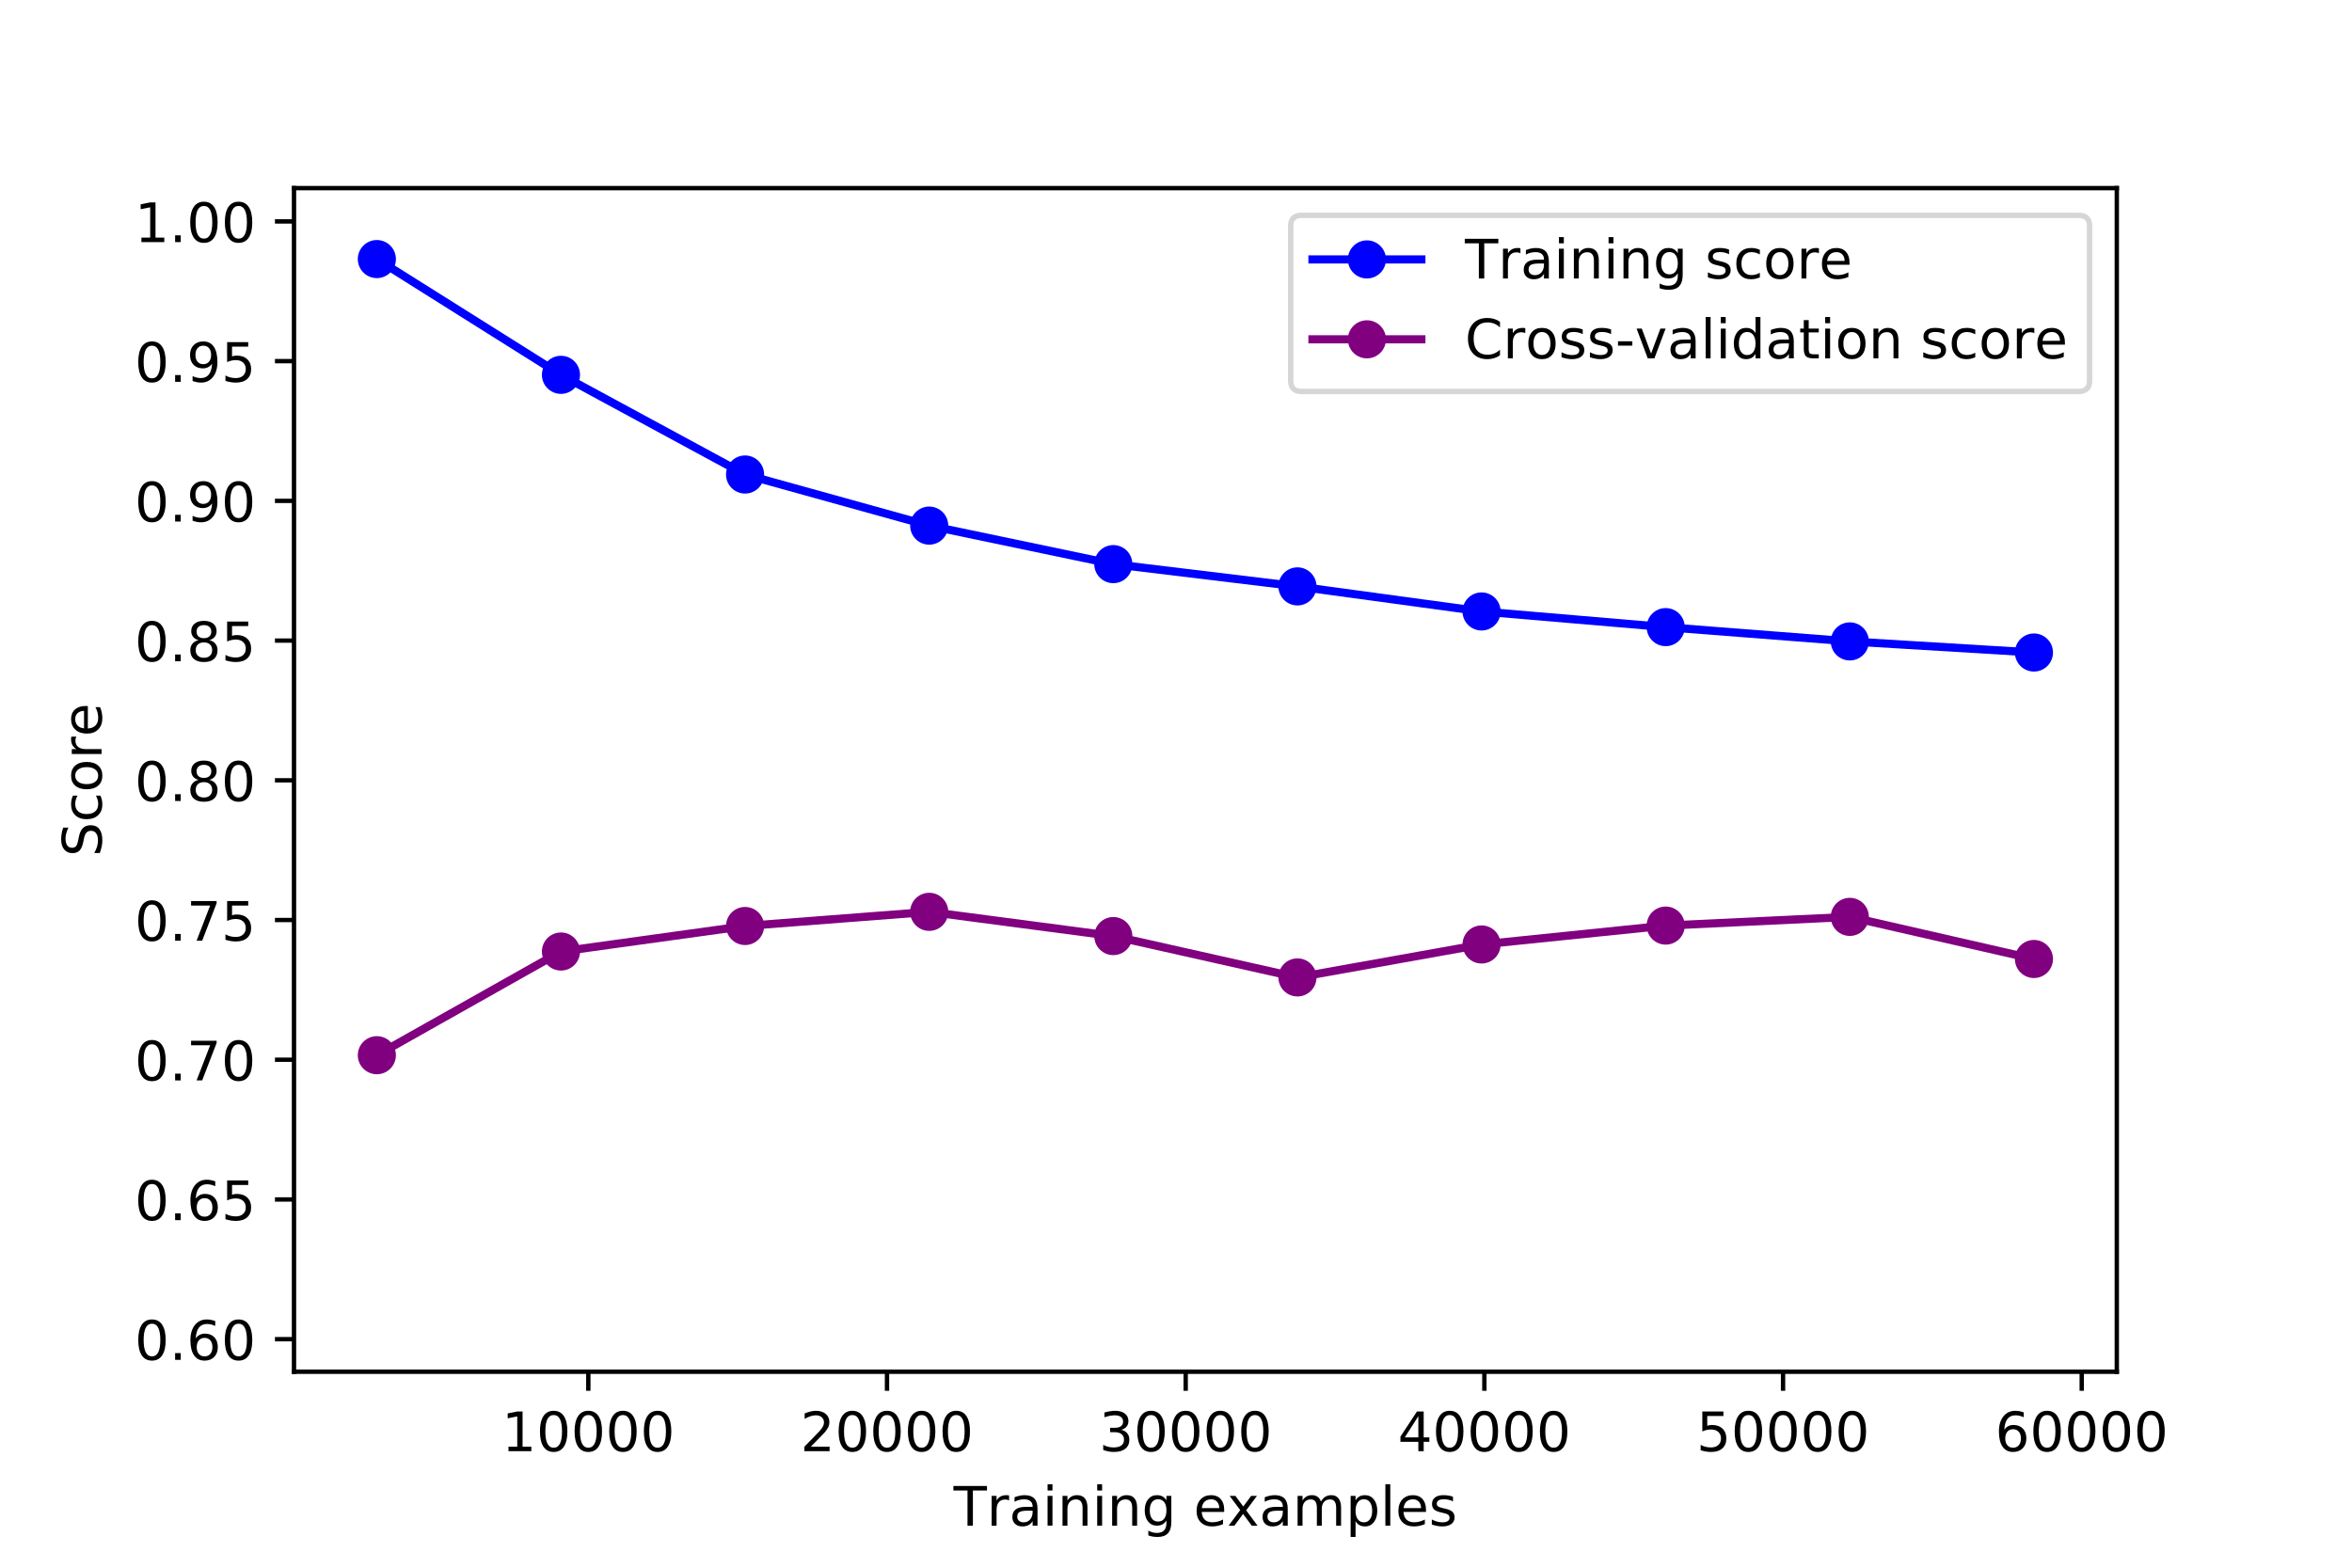 <?xml version="1.0" encoding="UTF-8" standalone="no"?>
<!-- Created with matplotlib (http://matplotlib.org/) -->

<svg
   xmlns:dc="http://purl.org/dc/elements/1.1/"
   xmlns:cc="http://creativecommons.org/ns#"
   xmlns:rdf="http://www.w3.org/1999/02/22-rdf-syntax-ns#"
   xmlns:svg="http://www.w3.org/2000/svg"
   xmlns="http://www.w3.org/2000/svg"
   xmlns:xlink="http://www.w3.org/1999/xlink"
   xmlns:sodipodi="http://sodipodi.sourceforge.net/DTD/sodipodi-0.dtd"
   xmlns:inkscape="http://www.inkscape.org/namespaces/inkscape"
   height="288pt"
   version="1.1"
   viewBox="0 0 432 288"
   width="432pt"
   id="svg1218"
   sodipodi:docname="learninig_curve.svg"
   inkscape:version="0.92.3 (3ce5693, 2018-03-11)">
  <sodipodi:namedview
     pagecolor="#ffffff"
     bordercolor="#666666"
     borderopacity="1"
     objecttolerance="10"
     gridtolerance="10"
     guidetolerance="10"
     inkscape:pageopacity="0"
     inkscape:pageshadow="2"
     inkscape:window-width="1853"
     inkscape:window-height="1145"
     id="namedview1220"
     showgrid="false"
     inkscape:zoom="2.4140625"
     inkscape:cx="288"
     inkscape:cy="192"
     inkscape:window-x="67"
     inkscape:window-y="27"
     inkscape:window-maximized="1"
     inkscape:current-layer="svg1218" />
  <defs
     id="defs638">
    <style
       type="text/css"
       id="style636">
*{stroke-linecap:butt;stroke-linejoin:round;}
  </style>
  </defs>
  <g
     style="stroke-linecap:butt;stroke-linejoin:round"
     id="patch_1">
    <path
       inkscape:connector-curvature="0"
       id="path640"
       style="fill:#ffffff;stroke-linecap:butt;stroke-linejoin:round"
       d="M 0,288 H 432 V 0 H 0 Z" />
  </g>
  <g
     id="patch_2"
     style="stroke-linecap:butt;stroke-linejoin:round">
    <path
       d="M 54,252 H 388.8 V 34.56 H 54 Z"
       style="fill:#ffffff;stroke-linecap:butt;stroke-linejoin:round"
       id="path643"
       inkscape:connector-curvature="0" />
  </g>
  <g
     id="matplotlib.axis_1"
     style="stroke-linecap:butt;stroke-linejoin:round">
    <g
       id="xtick_1"
       style="stroke-linecap:butt;stroke-linejoin:round">
      <g
         id="line2d_1"
         style="stroke-linecap:butt;stroke-linejoin:round">
        <defs
           id="defs663">
          <path
             d="M 0,0 V 3.5"
             id="m2bfec2cad3"
             style="stroke:#000000;stroke-width:0.8;stroke-linecap:butt;stroke-linejoin:round"
             inkscape:connector-curvature="0" />
        </defs>
        <g
           id="g667"
           style="stroke-linecap:butt;stroke-linejoin:round">
          <use
             style="stroke:#000000;stroke-width:0.8;stroke-linecap:butt;stroke-linejoin:round"
             x="108.059"
             xlink:href="#m2bfec2cad3"
             y="252"
             id="use665"
             width="100%"
             height="100%" />
        </g>
      </g>
      <g
         id="text_1"
         style="stroke-linecap:butt;stroke-linejoin:round">
        <!-- 10000 -->
        <defs
           id="defs672">
          <path
             d="m 12.406,8.297 h 16.109 v 55.625 L 10.984,60.406 v 8.984 l 17.438,3.516 H 38.281 V 8.297 H 54.391 V 0 H 12.406 Z"
             id="DejaVuSans-31"
             inkscape:connector-curvature="0"
             style="stroke-linecap:butt;stroke-linejoin:round" />
          <path
             d="m 31.781,66.406 q -7.609,0 -11.453,-7.5 Q 16.5,51.422 16.5,36.375 q 0,-14.984 3.828,-22.484 3.844,-7.5 11.453,-7.5 7.672,0 11.5,7.5 3.844,7.5 3.844,22.484 0,15.047 -3.844,22.531 -3.828,7.5 -11.5,7.5 z m 0,7.812 q 12.266,0 18.734,-9.703 6.469,-9.688 6.469,-28.141 0,-18.406 -6.469,-28.109 -6.469,-9.688 -18.734,-9.688 -12.25,0 -18.719,9.688 Q 6.594,17.969 6.594,36.375 q 0,18.453 6.469,28.141 6.469,9.703 18.719,9.703 z"
             id="DejaVuSans-30"
             inkscape:connector-curvature="0"
             style="stroke-linecap:butt;stroke-linejoin:round" />
        </defs>
        <g
           transform="matrix(0.1,0,0,-0.1,92.153,266.598)"
           id="g684"
           style="stroke-linecap:butt;stroke-linejoin:round">
          <use
             xlink:href="#DejaVuSans-31"
             id="use674"
             style="stroke-linecap:butt;stroke-linejoin:round"
             x="0"
             y="0"
             width="100%"
             height="100%" />
          <use
             x="63.623"
             xlink:href="#DejaVuSans-30"
             id="use676"
             style="stroke-linecap:butt;stroke-linejoin:round"
             y="0"
             width="100%"
             height="100%" />
          <use
             x="127.246"
             xlink:href="#DejaVuSans-30"
             id="use678"
             style="stroke-linecap:butt;stroke-linejoin:round"
             y="0"
             width="100%"
             height="100%" />
          <use
             x="190.869"
             xlink:href="#DejaVuSans-30"
             id="use680"
             style="stroke-linecap:butt;stroke-linejoin:round"
             y="0"
             width="100%"
             height="100%" />
          <use
             x="254.492"
             xlink:href="#DejaVuSans-30"
             id="use682"
             style="stroke-linecap:butt;stroke-linejoin:round"
             y="0"
             width="100%"
             height="100%" />
        </g>
      </g>
    </g>
    <g
       id="xtick_2"
       style="stroke-linecap:butt;stroke-linejoin:round">
      <g
         id="line2d_2"
         style="stroke-linecap:butt;stroke-linejoin:round">
        <g
           id="g690"
           style="stroke-linecap:butt;stroke-linejoin:round">
          <use
             style="stroke:#000000;stroke-width:0.8;stroke-linecap:butt;stroke-linejoin:round"
             x="162.919"
             xlink:href="#m2bfec2cad3"
             y="252"
             id="use688"
             width="100%"
             height="100%" />
        </g>
      </g>
      <g
         id="text_2"
         style="stroke-linecap:butt;stroke-linejoin:round">
        <!-- 20000 -->
        <defs
           id="defs694">
          <path
             d="M 19.188,8.297 H 53.609 V 0 H 7.328 v 8.297 q 5.609,5.812 15.297,15.594 9.703,9.797 12.188,12.641 4.734,5.312 6.609,9 1.891,3.688 1.891,7.25 0,5.812 -4.078,9.469 -4.078,3.672 -10.625,3.672 -4.641,0 -9.797,-1.609 -5.141,-1.609 -11,-4.891 v 9.969 Q 13.766,71.781 18.938,73 q 5.188,1.219 9.484,1.219 11.328,0 18.062,-5.672 6.734,-5.656 6.734,-15.125 0,-4.5 -1.688,-8.531 Q 49.859,40.875 45.406,35.406 44.188,33.984 37.641,27.219 31.109,20.453 19.188,8.297 Z"
             id="DejaVuSans-32"
             inkscape:connector-curvature="0"
             style="stroke-linecap:butt;stroke-linejoin:round" />
        </defs>
        <g
           transform="matrix(0.1,0,0,-0.1,147.013,266.598)"
           id="g706"
           style="stroke-linecap:butt;stroke-linejoin:round">
          <use
             xlink:href="#DejaVuSans-32"
             id="use696"
             style="stroke-linecap:butt;stroke-linejoin:round"
             x="0"
             y="0"
             width="100%"
             height="100%" />
          <use
             x="63.623"
             xlink:href="#DejaVuSans-30"
             id="use698"
             style="stroke-linecap:butt;stroke-linejoin:round"
             y="0"
             width="100%"
             height="100%" />
          <use
             x="127.246"
             xlink:href="#DejaVuSans-30"
             id="use700"
             style="stroke-linecap:butt;stroke-linejoin:round"
             y="0"
             width="100%"
             height="100%" />
          <use
             x="190.869"
             xlink:href="#DejaVuSans-30"
             id="use702"
             style="stroke-linecap:butt;stroke-linejoin:round"
             y="0"
             width="100%"
             height="100%" />
          <use
             x="254.492"
             xlink:href="#DejaVuSans-30"
             id="use704"
             style="stroke-linecap:butt;stroke-linejoin:round"
             y="0"
             width="100%"
             height="100%" />
        </g>
      </g>
    </g>
    <g
       id="xtick_3"
       style="stroke-linecap:butt;stroke-linejoin:round">
      <g
         id="line2d_3"
         style="stroke-linecap:butt;stroke-linejoin:round">
        <g
           id="g712"
           style="stroke-linecap:butt;stroke-linejoin:round">
          <use
             style="stroke:#000000;stroke-width:0.8;stroke-linecap:butt;stroke-linejoin:round"
             x="217.779"
             xlink:href="#m2bfec2cad3"
             y="252"
             id="use710"
             width="100%"
             height="100%" />
        </g>
      </g>
      <g
         id="text_3"
         style="stroke-linecap:butt;stroke-linejoin:round">
        <!-- 30000 -->
        <defs
           id="defs716">
          <path
             d="M 40.578,39.312 Q 47.656,37.797 51.625,33 q 3.984,-4.781 3.984,-11.812 0,-10.781 -7.422,-16.703 -7.422,-5.906 -21.094,-5.906 -4.578,0 -9.438,0.906 -4.859,0.906 -10.031,2.719 v 9.516 q 4.094,-2.391 8.969,-3.609 4.891,-1.219 10.219,-1.219 9.266,0 14.125,3.656 4.859,3.656 4.859,10.641 0,6.453 -4.516,10.078 -4.516,3.641 -12.562,3.641 h -8.5 v 8.109 h 8.891 q 7.266,0 11.125,2.906 3.859,2.906 3.859,8.375 0,5.609 -3.984,8.609 -3.969,3.016 -11.391,3.016 -4.062,0 -8.703,-0.891 Q 15.375,64.156 9.812,62.312 v 8.781 q 5.625,1.562 10.531,2.344 4.906,0.781 9.25,0.781 11.234,0 17.766,-5.109 6.547,-5.094 6.547,-13.781 0,-6.062 -3.469,-10.234 -3.469,-4.172 -9.859,-5.781 z"
             id="DejaVuSans-33"
             inkscape:connector-curvature="0"
             style="stroke-linecap:butt;stroke-linejoin:round" />
        </defs>
        <g
           transform="matrix(0.1,0,0,-0.1,201.873,266.598)"
           id="g728"
           style="stroke-linecap:butt;stroke-linejoin:round">
          <use
             xlink:href="#DejaVuSans-33"
             id="use718"
             style="stroke-linecap:butt;stroke-linejoin:round"
             x="0"
             y="0"
             width="100%"
             height="100%" />
          <use
             x="63.623"
             xlink:href="#DejaVuSans-30"
             id="use720"
             style="stroke-linecap:butt;stroke-linejoin:round"
             y="0"
             width="100%"
             height="100%" />
          <use
             x="127.246"
             xlink:href="#DejaVuSans-30"
             id="use722"
             style="stroke-linecap:butt;stroke-linejoin:round"
             y="0"
             width="100%"
             height="100%" />
          <use
             x="190.869"
             xlink:href="#DejaVuSans-30"
             id="use724"
             style="stroke-linecap:butt;stroke-linejoin:round"
             y="0"
             width="100%"
             height="100%" />
          <use
             x="254.492"
             xlink:href="#DejaVuSans-30"
             id="use726"
             style="stroke-linecap:butt;stroke-linejoin:round"
             y="0"
             width="100%"
             height="100%" />
        </g>
      </g>
    </g>
    <g
       id="xtick_4"
       style="stroke-linecap:butt;stroke-linejoin:round">
      <g
         id="line2d_4"
         style="stroke-linecap:butt;stroke-linejoin:round">
        <g
           id="g734"
           style="stroke-linecap:butt;stroke-linejoin:round">
          <use
             style="stroke:#000000;stroke-width:0.8;stroke-linecap:butt;stroke-linejoin:round"
             x="272.639"
             xlink:href="#m2bfec2cad3"
             y="252"
             id="use732"
             width="100%"
             height="100%" />
        </g>
      </g>
      <g
         id="text_4"
         style="stroke-linecap:butt;stroke-linejoin:round">
        <!-- 40000 -->
        <defs
           id="defs738">
          <path
             d="M 37.797,64.312 12.891,25.391 h 24.906 z m -2.594,8.594 h 12.406 V 25.391 h 10.406 V 17.188 H 47.609 V 0 h -9.812 V 17.188 H 4.891 v 9.516 z"
             id="DejaVuSans-34"
             inkscape:connector-curvature="0"
             style="stroke-linecap:butt;stroke-linejoin:round" />
        </defs>
        <g
           transform="matrix(0.1,0,0,-0.1,256.733,266.598)"
           id="g750"
           style="stroke-linecap:butt;stroke-linejoin:round">
          <use
             xlink:href="#DejaVuSans-34"
             id="use740"
             style="stroke-linecap:butt;stroke-linejoin:round"
             x="0"
             y="0"
             width="100%"
             height="100%" />
          <use
             x="63.623"
             xlink:href="#DejaVuSans-30"
             id="use742"
             style="stroke-linecap:butt;stroke-linejoin:round"
             y="0"
             width="100%"
             height="100%" />
          <use
             x="127.246"
             xlink:href="#DejaVuSans-30"
             id="use744"
             style="stroke-linecap:butt;stroke-linejoin:round"
             y="0"
             width="100%"
             height="100%" />
          <use
             x="190.869"
             xlink:href="#DejaVuSans-30"
             id="use746"
             style="stroke-linecap:butt;stroke-linejoin:round"
             y="0"
             width="100%"
             height="100%" />
          <use
             x="254.492"
             xlink:href="#DejaVuSans-30"
             id="use748"
             style="stroke-linecap:butt;stroke-linejoin:round"
             y="0"
             width="100%"
             height="100%" />
        </g>
      </g>
    </g>
    <g
       id="xtick_5"
       style="stroke-linecap:butt;stroke-linejoin:round">
      <g
         id="line2d_5"
         style="stroke-linecap:butt;stroke-linejoin:round">
        <g
           id="g756"
           style="stroke-linecap:butt;stroke-linejoin:round">
          <use
             style="stroke:#000000;stroke-width:0.8;stroke-linecap:butt;stroke-linejoin:round"
             x="327.499"
             xlink:href="#m2bfec2cad3"
             y="252"
             id="use754"
             width="100%"
             height="100%" />
        </g>
      </g>
      <g
         id="text_5"
         style="stroke-linecap:butt;stroke-linejoin:round">
        <!-- 50000 -->
        <defs
           id="defs760">
          <path
             d="m 10.797,72.906 h 38.719 v -8.312 h -29.688 V 46.734 q 2.141,0.734 4.281,1.094 2.156,0.359 4.312,0.359 Q 40.625,48.188 47.75,41.5 54.891,34.812 54.891,23.391 54.891,11.625 47.562,5.094 40.234,-1.422 26.906,-1.422 q -4.594,0 -9.359,0.781 -4.75,0.781 -9.828,2.344 V 11.625 q 4.391,-2.391 9.078,-3.562 4.688,-1.172 9.906,-1.172 8.453,0 13.375,4.438 4.938,4.438 4.938,12.062 0,7.609 -4.938,12.047 -4.922,4.453 -13.375,4.453 -3.953,0 -7.891,-0.875 -3.922,-0.875 -8.016,-2.734 z"
             id="DejaVuSans-35"
             inkscape:connector-curvature="0"
             style="stroke-linecap:butt;stroke-linejoin:round" />
        </defs>
        <g
           transform="matrix(0.1,0,0,-0.1,311.593,266.598)"
           id="g772"
           style="stroke-linecap:butt;stroke-linejoin:round">
          <use
             xlink:href="#DejaVuSans-35"
             id="use762"
             style="stroke-linecap:butt;stroke-linejoin:round"
             x="0"
             y="0"
             width="100%"
             height="100%" />
          <use
             x="63.623"
             xlink:href="#DejaVuSans-30"
             id="use764"
             style="stroke-linecap:butt;stroke-linejoin:round"
             y="0"
             width="100%"
             height="100%" />
          <use
             x="127.246"
             xlink:href="#DejaVuSans-30"
             id="use766"
             style="stroke-linecap:butt;stroke-linejoin:round"
             y="0"
             width="100%"
             height="100%" />
          <use
             x="190.869"
             xlink:href="#DejaVuSans-30"
             id="use768"
             style="stroke-linecap:butt;stroke-linejoin:round"
             y="0"
             width="100%"
             height="100%" />
          <use
             x="254.492"
             xlink:href="#DejaVuSans-30"
             id="use770"
             style="stroke-linecap:butt;stroke-linejoin:round"
             y="0"
             width="100%"
             height="100%" />
        </g>
      </g>
    </g>
    <g
       id="xtick_6"
       style="stroke-linecap:butt;stroke-linejoin:round">
      <g
         id="line2d_6"
         style="stroke-linecap:butt;stroke-linejoin:round">
        <g
           id="g778"
           style="stroke-linecap:butt;stroke-linejoin:round">
          <use
             style="stroke:#000000;stroke-width:0.8;stroke-linecap:butt;stroke-linejoin:round"
             x="382.359"
             xlink:href="#m2bfec2cad3"
             y="252"
             id="use776"
             width="100%"
             height="100%" />
        </g>
      </g>
      <g
         id="text_6"
         style="stroke-linecap:butt;stroke-linejoin:round">
        <!-- 60000 -->
        <defs
           id="defs782">
          <path
             d="m 33.016,40.375 q -6.641,0 -10.531,-4.547 -3.875,-4.531 -3.875,-12.438 0,-7.859 3.875,-12.438 3.891,-4.562 10.531,-4.562 6.641,0 10.516,4.562 3.875,4.578 3.875,12.438 0,7.906 -3.875,12.438 Q 39.656,40.375 33.016,40.375 Z M 52.594,71.297 V 62.312 q -3.719,1.75 -7.5,2.672 -3.781,0.938 -7.5,0.938 -9.766,0 -14.922,-6.594 -5.141,-6.594 -5.875,-19.922 2.875,4.25 7.219,6.516 4.359,2.266 9.578,2.266 10.984,0 17.359,-6.672 6.375,-6.656 6.375,-18.125 0,-11.234 -6.641,-18.031 -6.641,-6.781 -17.672,-6.781 -12.656,0 -19.344,9.688 -6.688,9.703 -6.688,28.109 0,17.281 8.203,27.562 8.203,10.281 22.016,10.281 3.719,0 7.5,-0.734 3.781,-0.734 7.891,-2.188 z"
             id="DejaVuSans-36"
             inkscape:connector-curvature="0"
             style="stroke-linecap:butt;stroke-linejoin:round" />
        </defs>
        <g
           transform="matrix(0.1,0,0,-0.1,366.453,266.598)"
           id="g794"
           style="stroke-linecap:butt;stroke-linejoin:round">
          <use
             xlink:href="#DejaVuSans-36"
             id="use784"
             style="stroke-linecap:butt;stroke-linejoin:round"
             x="0"
             y="0"
             width="100%"
             height="100%" />
          <use
             x="63.623"
             xlink:href="#DejaVuSans-30"
             id="use786"
             style="stroke-linecap:butt;stroke-linejoin:round"
             y="0"
             width="100%"
             height="100%" />
          <use
             x="127.246"
             xlink:href="#DejaVuSans-30"
             id="use788"
             style="stroke-linecap:butt;stroke-linejoin:round"
             y="0"
             width="100%"
             height="100%" />
          <use
             x="190.869"
             xlink:href="#DejaVuSans-30"
             id="use790"
             style="stroke-linecap:butt;stroke-linejoin:round"
             y="0"
             width="100%"
             height="100%" />
          <use
             x="254.492"
             xlink:href="#DejaVuSans-30"
             id="use792"
             style="stroke-linecap:butt;stroke-linejoin:round"
             y="0"
             width="100%"
             height="100%" />
        </g>
      </g>
    </g>
    <g
       id="text_7"
       style="stroke-linecap:butt;stroke-linejoin:round">
      <!-- Training examples -->
      <defs
         id="defs811">
        <path
           d="M -0.297,72.906 H 61.375 v -8.312 H 35.5 V 0 H 25.594 V 64.594 H -0.297 Z"
           id="DejaVuSans-54"
           inkscape:connector-curvature="0"
           style="stroke-linecap:butt;stroke-linejoin:round" />
        <path
           d="m 41.109,46.297 q -1.516,0.875 -3.297,1.281 Q 36.031,48 33.891,48 26.266,48 22.188,43.047 18.109,38.094 18.109,28.812 V 0 h -9.031 v 54.688 h 9.031 v -8.5 q 2.844,4.984 7.375,7.391 Q 30.031,56 36.531,56 q 0.922,0 2.047,-0.125 1.125,-0.109 2.484,-0.359 z"
           id="DejaVuSans-72"
           inkscape:connector-curvature="0"
           style="stroke-linecap:butt;stroke-linejoin:round" />
        <path
           d="m 34.281,27.484 q -10.891,0 -15.094,-2.484 -4.203,-2.484 -4.203,-8.5 0,-4.781 3.156,-7.594 3.156,-2.797 8.562,-2.797 7.484,0 12,5.297 4.516,5.297 4.516,14.078 v 2 z m 17.922,3.719 V 0 H 43.219 v 8.297 q -3.078,-4.969 -7.672,-7.344 -4.594,-2.375 -11.234,-2.375 -8.391,0 -13.359,4.719 Q 6,8.016 6,15.922 q 0,9.219 6.172,13.906 6.188,4.688 18.438,4.688 H 43.219 v 0.891 q 0,6.203 -4.078,9.594 -4.078,3.391 -11.453,3.391 -4.688,0 -9.141,-1.125 -4.438,-1.125 -8.531,-3.375 v 8.312 q 4.922,1.906 9.562,2.844 Q 24.219,56 28.609,56 q 11.875,0 17.734,-6.156 5.859,-6.141 5.859,-18.641 z"
           id="DejaVuSans-61"
           inkscape:connector-curvature="0"
           style="stroke-linecap:butt;stroke-linejoin:round" />
        <path
           d="M 9.422,54.688 H 18.406 V 0 H 9.422 Z m 0,21.297 H 18.406 V 64.594 H 9.422 Z"
           id="DejaVuSans-69"
           inkscape:connector-curvature="0"
           style="stroke-linecap:butt;stroke-linejoin:round" />
        <path
           d="M 54.891,33.016 V 0 H 45.906 v 32.719 q 0,7.766 -3.031,11.609 -3.031,3.859 -9.078,3.859 -7.281,0 -11.484,-4.641 -4.203,-4.625 -4.203,-12.641 V 0 h -9.031 v 54.688 h 9.031 v -8.5 q 3.234,4.938 7.594,7.375 4.375,2.438 10.094,2.438 9.422,0 14.25,-5.828 4.844,-5.828 4.844,-17.156 z"
           id="DejaVuSans-6e"
           inkscape:connector-curvature="0"
           style="stroke-linecap:butt;stroke-linejoin:round" />
        <path
           d="m 45.406,27.984 q 0,9.766 -4.031,15.125 -4.016,5.375 -11.297,5.375 -7.219,0 -11.25,-5.375 -4.031,-5.359 -4.031,-15.125 0,-9.719 4.031,-15.094 4.031,-5.375 11.25,-5.375 7.281,0 11.297,5.375 4.031,5.375 4.031,15.094 z M 54.391,6.781 q 0,-13.953 -6.203,-20.766 -6.188,-6.812 -18.984,-6.812 -4.734,0 -8.938,0.703 -4.203,0.703 -8.156,2.172 V -9.188 q 3.953,-2.141 7.812,-3.156 3.859,-1.031 7.859,-1.031 8.844,0 13.234,4.609 4.391,4.609 4.391,13.938 V 9.625 Q 42.625,4.781 38.281,2.391 33.938,0 27.875,0 17.828,0 11.672,7.656 q -6.156,7.672 -6.156,20.328 0,12.688 6.156,20.344 Q 17.828,56 27.875,56 q 6.062,0 10.406,-2.391 4.344,-2.391 7.125,-7.219 V 54.688 h 8.984 z"
           id="DejaVuSans-67"
           inkscape:connector-curvature="0"
           style="stroke-linecap:butt;stroke-linejoin:round" />
        <path
           id="DejaVuSans-20"
           d=""
           inkscape:connector-curvature="0"
           style="stroke-linecap:butt;stroke-linejoin:round" />
        <path
           d="m 56.203,29.594 v -4.391 h -41.312 q 0.594,-9.281 5.594,-14.141 5,-4.859 13.938,-4.859 5.172,0 10.031,1.266 4.859,1.266 9.656,3.812 v -8.5 q -4.844,-2.047 -9.922,-3.125 -5.078,-1.078 -10.297,-1.078 -13.094,0 -20.734,7.609 -7.641,7.625 -7.641,20.625 0,13.422 7.25,21.297 Q 20.016,56 32.328,56 q 11.031,0 17.453,-7.109 6.422,-7.094 6.422,-19.297 z m -8.984,2.641 q -0.094,7.359 -4.125,11.75 -4.031,4.406 -10.672,4.406 -7.516,0 -12.031,-4.25 -4.516,-4.25 -5.203,-11.969 z"
           id="DejaVuSans-65"
           inkscape:connector-curvature="0"
           style="stroke-linecap:butt;stroke-linejoin:round" />
        <path
           d="M 54.891,54.688 35.109,28.078 55.906,0 H 45.312 L 29.391,21.484 13.484,0 H 2.875 L 24.125,28.609 4.688,54.688 h 10.594 l 14.5,-19.484 14.5,19.484 z"
           id="DejaVuSans-78"
           inkscape:connector-curvature="0"
           style="stroke-linecap:butt;stroke-linejoin:round" />
        <path
           d="M 52,44.188 Q 55.375,50.25 60.062,53.125 64.75,56 71.094,56 q 8.547,0 13.188,-5.984 4.641,-5.969 4.641,-17 V 0 h -9.031 v 32.719 q 0,7.859 -2.797,11.656 -2.781,3.812 -8.484,3.812 -6.984,0 -11.047,-4.641 -4.047,-4.625 -4.047,-12.641 V 0 h -9.031 v 32.719 q 0,7.906 -2.781,11.688 -2.781,3.781 -8.594,3.781 -6.891,0 -10.953,-4.656 -4.047,-4.656 -4.047,-12.625 V 0 h -9.031 v 54.688 h 9.031 v -8.5 q 3.078,5.031 7.375,7.422 Q 29.781,56 35.688,56 41.656,56 45.828,52.969 50,49.953 52,44.188 Z"
           id="DejaVuSans-6d"
           inkscape:connector-curvature="0"
           style="stroke-linecap:butt;stroke-linejoin:round" />
        <path
           d="m 18.109,8.203 v -29 H 9.078 V 54.688 h 9.031 v -8.297 q 2.844,4.875 7.156,7.234 Q 29.594,56 35.594,56 q 9.969,0 16.188,-7.906 6.234,-7.906 6.234,-20.797 0,-12.891 -6.234,-20.812 -6.219,-7.906 -16.188,-7.906 -6,0 -10.328,2.375 -4.312,2.375 -7.156,7.25 z M 48.688,27.297 q 0,9.906 -4.078,15.547 -4.078,5.641 -11.203,5.641 -7.141,0 -11.219,-5.641 -4.078,-5.641 -4.078,-15.547 0,-9.906 4.078,-15.547 4.078,-5.641 11.219,-5.641 7.125,0 11.203,5.641 4.078,5.641 4.078,15.547 z"
           id="DejaVuSans-70"
           inkscape:connector-curvature="0"
           style="stroke-linecap:butt;stroke-linejoin:round" />
        <path
           d="M 9.422,75.984 H 18.406 V 0 H 9.422 Z"
           id="DejaVuSans-6c"
           inkscape:connector-curvature="0"
           style="stroke-linecap:butt;stroke-linejoin:round" />
        <path
           d="m 44.281,53.078 v -8.5 Q 40.484,46.531 36.375,47.5 q -4.094,0.984 -8.5,0.984 -6.688,0 -10.031,-2.047 Q 14.5,44.391 14.5,40.281 q 0,-3.125 2.391,-4.906 2.391,-1.781 9.625,-3.391 l 3.078,-0.688 Q 39.156,29.25 43.188,25.516 47.219,21.781 47.219,15.094 q 0,-7.625 -6.031,-12.078 -6.031,-4.438 -16.578,-4.438 -4.391,0 -9.156,0.859 Q 10.688,0.297 5.422,2 v 9.281 q 4.984,-2.594 9.812,-3.891 4.828,-1.281 9.578,-1.281 6.344,0 9.75,2.172 3.422,2.172 3.422,6.125 0,3.656 -2.469,5.609 -2.453,1.953 -10.812,3.766 l -3.125,0.734 q -8.344,1.75 -12.062,5.391 -3.703,3.641 -3.703,9.984 0,7.719 5.469,11.906 Q 16.75,56 26.812,56 q 4.969,0 9.359,-0.734 4.406,-0.719 8.109,-2.188 z"
           id="DejaVuSans-73"
           inkscape:connector-curvature="0"
           style="stroke-linecap:butt;stroke-linejoin:round" />
      </defs>
      <g
         transform="matrix(0.1,0,0,-0.1,175.145,280.277)"
         id="g847"
         style="stroke-linecap:butt;stroke-linejoin:round">
        <use
           xlink:href="#DejaVuSans-54"
           id="use813"
           style="stroke-linecap:butt;stroke-linejoin:round"
           x="0"
           y="0"
           width="100%"
           height="100%" />
        <use
           x="60.865"
           xlink:href="#DejaVuSans-72"
           id="use815"
           style="stroke-linecap:butt;stroke-linejoin:round"
           y="0"
           width="100%"
           height="100%" />
        <use
           x="101.979"
           xlink:href="#DejaVuSans-61"
           id="use817"
           style="stroke-linecap:butt;stroke-linejoin:round"
           y="0"
           width="100%"
           height="100%" />
        <use
           x="163.258"
           xlink:href="#DejaVuSans-69"
           id="use819"
           style="stroke-linecap:butt;stroke-linejoin:round"
           y="0"
           width="100%"
           height="100%" />
        <use
           x="191.041"
           xlink:href="#DejaVuSans-6e"
           id="use821"
           style="stroke-linecap:butt;stroke-linejoin:round"
           y="0"
           width="100%"
           height="100%" />
        <use
           x="254.42"
           xlink:href="#DejaVuSans-69"
           id="use823"
           style="stroke-linecap:butt;stroke-linejoin:round"
           y="0"
           width="100%"
           height="100%" />
        <use
           x="282.203"
           xlink:href="#DejaVuSans-6e"
           id="use825"
           style="stroke-linecap:butt;stroke-linejoin:round"
           y="0"
           width="100%"
           height="100%" />
        <use
           x="345.582"
           xlink:href="#DejaVuSans-67"
           id="use827"
           style="stroke-linecap:butt;stroke-linejoin:round"
           y="0"
           width="100%"
           height="100%" />
        <use
           x="409.059"
           xlink:href="#DejaVuSans-20"
           id="use829"
           style="stroke-linecap:butt;stroke-linejoin:round"
           y="0"
           width="100%"
           height="100%" />
        <use
           x="440.846"
           xlink:href="#DejaVuSans-65"
           id="use831"
           style="stroke-linecap:butt;stroke-linejoin:round"
           y="0"
           width="100%"
           height="100%" />
        <use
           x="502.354"
           xlink:href="#DejaVuSans-78"
           id="use833"
           style="stroke-linecap:butt;stroke-linejoin:round"
           y="0"
           width="100%"
           height="100%" />
        <use
           x="561.533"
           xlink:href="#DejaVuSans-61"
           id="use835"
           style="stroke-linecap:butt;stroke-linejoin:round"
           y="0"
           width="100%"
           height="100%" />
        <use
           x="622.812"
           xlink:href="#DejaVuSans-6d"
           id="use837"
           style="stroke-linecap:butt;stroke-linejoin:round"
           y="0"
           width="100%"
           height="100%" />
        <use
           x="720.225"
           xlink:href="#DejaVuSans-70"
           id="use839"
           style="stroke-linecap:butt;stroke-linejoin:round"
           y="0"
           width="100%"
           height="100%" />
        <use
           x="783.701"
           xlink:href="#DejaVuSans-6c"
           id="use841"
           style="stroke-linecap:butt;stroke-linejoin:round"
           y="0"
           width="100%"
           height="100%" />
        <use
           x="811.484"
           xlink:href="#DejaVuSans-65"
           id="use843"
           style="stroke-linecap:butt;stroke-linejoin:round"
           y="0"
           width="100%"
           height="100%" />
        <use
           x="873.008"
           xlink:href="#DejaVuSans-73"
           id="use845"
           style="stroke-linecap:butt;stroke-linejoin:round"
           y="0"
           width="100%"
           height="100%" />
      </g>
    </g>
  </g>
  <g
     id="matplotlib.axis_2"
     style="stroke-linecap:butt;stroke-linejoin:round">
    <g
       id="ytick_1"
       style="stroke-linecap:butt;stroke-linejoin:round">
      <g
         id="line2d_7"
         style="stroke-linecap:butt;stroke-linejoin:round">
        <defs
           id="defs852">
          <path
             d="M 0,0 H -3.5"
             id="m74ad4e6b2a"
             style="stroke:#000000;stroke-width:0.8;stroke-linecap:butt;stroke-linejoin:round"
             inkscape:connector-curvature="0" />
        </defs>
        <g
           id="g856"
           style="stroke-linecap:butt;stroke-linejoin:round">
          <use
             style="stroke:#000000;stroke-width:0.8;stroke-linecap:butt;stroke-linejoin:round"
             x="54"
             xlink:href="#m74ad4e6b2a"
             y="246.02"
             id="use854"
             width="100%"
             height="100%" />
        </g>
      </g>
      <g
         id="text_8"
         style="stroke-linecap:butt;stroke-linejoin:round">
        <!-- 0.60 -->
        <defs
           id="defs860">
          <path
             d="M 10.688,12.406 H 21 V 0 H 10.688 Z"
             id="DejaVuSans-2e"
             inkscape:connector-curvature="0"
             style="stroke-linecap:butt;stroke-linejoin:round" />
        </defs>
        <g
           transform="matrix(0.1,0,0,-0.1,24.734,249.819)"
           id="g870"
           style="stroke-linecap:butt;stroke-linejoin:round">
          <use
             xlink:href="#DejaVuSans-30"
             id="use862"
             style="stroke-linecap:butt;stroke-linejoin:round"
             x="0"
             y="0"
             width="100%"
             height="100%" />
          <use
             x="63.623"
             xlink:href="#DejaVuSans-2e"
             id="use864"
             style="stroke-linecap:butt;stroke-linejoin:round"
             y="0"
             width="100%"
             height="100%" />
          <use
             x="95.41"
             xlink:href="#DejaVuSans-36"
             id="use866"
             style="stroke-linecap:butt;stroke-linejoin:round"
             y="0"
             width="100%"
             height="100%" />
          <use
             x="159.033"
             xlink:href="#DejaVuSans-30"
             id="use868"
             style="stroke-linecap:butt;stroke-linejoin:round"
             y="0"
             width="100%"
             height="100%" />
        </g>
      </g>
    </g>
    <g
       id="ytick_2"
       style="stroke-linecap:butt;stroke-linejoin:round">
      <g
         id="line2d_8"
         style="stroke-linecap:butt;stroke-linejoin:round">
        <g
           id="g876"
           style="stroke-linecap:butt;stroke-linejoin:round">
          <use
             style="stroke:#000000;stroke-width:0.8;stroke-linecap:butt;stroke-linejoin:round"
             x="54"
             xlink:href="#m74ad4e6b2a"
             y="220.352"
             id="use874"
             width="100%"
             height="100%" />
        </g>
      </g>
      <g
         id="text_9"
         style="stroke-linecap:butt;stroke-linejoin:round">
        <!-- 0.65 -->
        <g
           transform="matrix(0.1,0,0,-0.1,24.734,224.151)"
           id="g887"
           style="stroke-linecap:butt;stroke-linejoin:round">
          <use
             xlink:href="#DejaVuSans-30"
             id="use879"
             style="stroke-linecap:butt;stroke-linejoin:round"
             x="0"
             y="0"
             width="100%"
             height="100%" />
          <use
             x="63.623"
             xlink:href="#DejaVuSans-2e"
             id="use881"
             style="stroke-linecap:butt;stroke-linejoin:round"
             y="0"
             width="100%"
             height="100%" />
          <use
             x="95.41"
             xlink:href="#DejaVuSans-36"
             id="use883"
             style="stroke-linecap:butt;stroke-linejoin:round"
             y="0"
             width="100%"
             height="100%" />
          <use
             x="159.033"
             xlink:href="#DejaVuSans-35"
             id="use885"
             style="stroke-linecap:butt;stroke-linejoin:round"
             y="0"
             width="100%"
             height="100%" />
        </g>
      </g>
    </g>
    <g
       id="ytick_3"
       style="stroke-linecap:butt;stroke-linejoin:round">
      <g
         id="line2d_9"
         style="stroke-linecap:butt;stroke-linejoin:round">
        <g
           id="g893"
           style="stroke-linecap:butt;stroke-linejoin:round">
          <use
             style="stroke:#000000;stroke-width:0.8;stroke-linecap:butt;stroke-linejoin:round"
             x="54"
             xlink:href="#m74ad4e6b2a"
             y="194.684"
             id="use891"
             width="100%"
             height="100%" />
        </g>
      </g>
      <g
         id="text_10"
         style="stroke-linecap:butt;stroke-linejoin:round">
        <!-- 0.70 -->
        <defs
           id="defs897">
          <path
             d="m 8.203,72.906 h 46.875 V 68.703 L 28.609,0 H 18.312 L 43.219,64.594 H 8.203 Z"
             id="DejaVuSans-37"
             inkscape:connector-curvature="0"
             style="stroke-linecap:butt;stroke-linejoin:round" />
        </defs>
        <g
           transform="matrix(0.1,0,0,-0.1,24.734,198.484)"
           id="g907"
           style="stroke-linecap:butt;stroke-linejoin:round">
          <use
             xlink:href="#DejaVuSans-30"
             id="use899"
             style="stroke-linecap:butt;stroke-linejoin:round"
             x="0"
             y="0"
             width="100%"
             height="100%" />
          <use
             x="63.623"
             xlink:href="#DejaVuSans-2e"
             id="use901"
             style="stroke-linecap:butt;stroke-linejoin:round"
             y="0"
             width="100%"
             height="100%" />
          <use
             x="95.41"
             xlink:href="#DejaVuSans-37"
             id="use903"
             style="stroke-linecap:butt;stroke-linejoin:round"
             y="0"
             width="100%"
             height="100%" />
          <use
             x="159.033"
             xlink:href="#DejaVuSans-30"
             id="use905"
             style="stroke-linecap:butt;stroke-linejoin:round"
             y="0"
             width="100%"
             height="100%" />
        </g>
      </g>
    </g>
    <g
       id="ytick_4"
       style="stroke-linecap:butt;stroke-linejoin:round">
      <g
         id="line2d_10"
         style="stroke-linecap:butt;stroke-linejoin:round">
        <g
           id="g913"
           style="stroke-linecap:butt;stroke-linejoin:round">
          <use
             style="stroke:#000000;stroke-width:0.8;stroke-linecap:butt;stroke-linejoin:round"
             x="54"
             xlink:href="#m74ad4e6b2a"
             y="169.017"
             id="use911"
             width="100%"
             height="100%" />
        </g>
      </g>
      <g
         id="text_11"
         style="stroke-linecap:butt;stroke-linejoin:round">
        <!-- 0.75 -->
        <g
           transform="matrix(0.1,0,0,-0.1,24.734,172.816)"
           id="g924"
           style="stroke-linecap:butt;stroke-linejoin:round">
          <use
             xlink:href="#DejaVuSans-30"
             id="use916"
             style="stroke-linecap:butt;stroke-linejoin:round"
             x="0"
             y="0"
             width="100%"
             height="100%" />
          <use
             x="63.623"
             xlink:href="#DejaVuSans-2e"
             id="use918"
             style="stroke-linecap:butt;stroke-linejoin:round"
             y="0"
             width="100%"
             height="100%" />
          <use
             x="95.41"
             xlink:href="#DejaVuSans-37"
             id="use920"
             style="stroke-linecap:butt;stroke-linejoin:round"
             y="0"
             width="100%"
             height="100%" />
          <use
             x="159.033"
             xlink:href="#DejaVuSans-35"
             id="use922"
             style="stroke-linecap:butt;stroke-linejoin:round"
             y="0"
             width="100%"
             height="100%" />
        </g>
      </g>
    </g>
    <g
       id="ytick_5"
       style="stroke-linecap:butt;stroke-linejoin:round">
      <g
         id="line2d_11"
         style="stroke-linecap:butt;stroke-linejoin:round">
        <g
           id="g930"
           style="stroke-linecap:butt;stroke-linejoin:round">
          <use
             style="stroke:#000000;stroke-width:0.8;stroke-linecap:butt;stroke-linejoin:round"
             x="54"
             xlink:href="#m74ad4e6b2a"
             y="143.349"
             id="use928"
             width="100%"
             height="100%" />
        </g>
      </g>
      <g
         id="text_12"
         style="stroke-linecap:butt;stroke-linejoin:round">
        <!-- 0.80 -->
        <defs
           id="defs934">
          <path
             d="m 31.781,34.625 q -7.031,0 -11.062,-3.766 -4.016,-3.766 -4.016,-10.344 0,-6.594 4.016,-10.359 4.031,-3.766 11.062,-3.766 7.031,0 11.078,3.781 4.062,3.797 4.062,10.344 0,6.578 -4.031,10.344 Q 38.875,34.625 31.781,34.625 Z m -9.859,4.188 Q 15.578,40.375 12.031,44.719 8.5,49.078 8.5,55.328 q 0,8.734 6.219,13.812 6.234,5.078 17.062,5.078 10.891,0 17.094,-5.078 6.203,-5.078 6.203,-13.812 0,-6.25 -3.547,-10.609 Q 48,40.375 41.703,38.812 q 7.125,-1.656 11.094,-6.5 3.984,-4.828 3.984,-11.797 0,-10.609 -6.469,-16.281 -6.469,-5.656 -18.531,-5.656 -12.047,0 -18.531,5.656 -6.469,5.672 -6.469,16.281 0,6.969 4,11.797 4.016,4.844 11.141,6.5 z M 18.312,54.391 q 0,-5.656 3.531,-8.828 3.547,-3.172 9.938,-3.172 6.359,0 9.938,3.172 3.594,3.172 3.594,8.828 0,5.672 -3.594,8.844 -3.578,3.172 -9.938,3.172 -6.391,0 -9.938,-3.172 Q 18.312,60.062 18.312,54.391 Z"
             id="DejaVuSans-38"
             inkscape:connector-curvature="0"
             style="stroke-linecap:butt;stroke-linejoin:round" />
        </defs>
        <g
           transform="matrix(0.1,0,0,-0.1,24.734,147.148)"
           id="g944"
           style="stroke-linecap:butt;stroke-linejoin:round">
          <use
             xlink:href="#DejaVuSans-30"
             id="use936"
             style="stroke-linecap:butt;stroke-linejoin:round"
             x="0"
             y="0"
             width="100%"
             height="100%" />
          <use
             x="63.623"
             xlink:href="#DejaVuSans-2e"
             id="use938"
             style="stroke-linecap:butt;stroke-linejoin:round"
             y="0"
             width="100%"
             height="100%" />
          <use
             x="95.41"
             xlink:href="#DejaVuSans-38"
             id="use940"
             style="stroke-linecap:butt;stroke-linejoin:round"
             y="0"
             width="100%"
             height="100%" />
          <use
             x="159.033"
             xlink:href="#DejaVuSans-30"
             id="use942"
             style="stroke-linecap:butt;stroke-linejoin:round"
             y="0"
             width="100%"
             height="100%" />
        </g>
      </g>
    </g>
    <g
       id="ytick_6"
       style="stroke-linecap:butt;stroke-linejoin:round">
      <g
         id="line2d_12"
         style="stroke-linecap:butt;stroke-linejoin:round">
        <g
           id="g950"
           style="stroke-linecap:butt;stroke-linejoin:round">
          <use
             style="stroke:#000000;stroke-width:0.8;stroke-linecap:butt;stroke-linejoin:round"
             x="54"
             xlink:href="#m74ad4e6b2a"
             y="117.681"
             id="use948"
             width="100%"
             height="100%" />
        </g>
      </g>
      <g
         id="text_13"
         style="stroke-linecap:butt;stroke-linejoin:round">
        <!-- 0.85 -->
        <g
           transform="matrix(0.1,0,0,-0.1,24.734,121.48)"
           id="g961"
           style="stroke-linecap:butt;stroke-linejoin:round">
          <use
             xlink:href="#DejaVuSans-30"
             id="use953"
             style="stroke-linecap:butt;stroke-linejoin:round"
             x="0"
             y="0"
             width="100%"
             height="100%" />
          <use
             x="63.623"
             xlink:href="#DejaVuSans-2e"
             id="use955"
             style="stroke-linecap:butt;stroke-linejoin:round"
             y="0"
             width="100%"
             height="100%" />
          <use
             x="95.41"
             xlink:href="#DejaVuSans-38"
             id="use957"
             style="stroke-linecap:butt;stroke-linejoin:round"
             y="0"
             width="100%"
             height="100%" />
          <use
             x="159.033"
             xlink:href="#DejaVuSans-35"
             id="use959"
             style="stroke-linecap:butt;stroke-linejoin:round"
             y="0"
             width="100%"
             height="100%" />
        </g>
      </g>
    </g>
    <g
       id="ytick_7"
       style="stroke-linecap:butt;stroke-linejoin:round">
      <g
         id="line2d_13"
         style="stroke-linecap:butt;stroke-linejoin:round">
        <g
           id="g967"
           style="stroke-linecap:butt;stroke-linejoin:round">
          <use
             style="stroke:#000000;stroke-width:0.8;stroke-linecap:butt;stroke-linejoin:round"
             x="54"
             xlink:href="#m74ad4e6b2a"
             y="92.013"
             id="use965"
             width="100%"
             height="100%" />
        </g>
      </g>
      <g
         id="text_14"
         style="stroke-linecap:butt;stroke-linejoin:round">
        <!-- 0.90 -->
        <defs
           id="defs971">
          <path
             d="M 10.984,1.516 V 10.5 Q 14.703,8.734 18.5,7.812 q 3.812,-0.922 7.484,-0.922 9.766,0 14.906,6.562 5.156,6.562 5.891,19.953 -2.828,-4.203 -7.188,-6.453 -4.344,-2.25 -9.609,-2.25 -10.938,0 -17.312,6.609 -6.375,6.625 -6.375,18.109 0,11.219 6.641,18 6.641,6.797 17.672,6.797 12.656,0 19.312,-9.703 6.672,-9.688 6.672,-28.141 0,-17.234 -8.188,-27.516 -8.172,-10.281 -21.984,-10.281 -3.719,0 -7.531,0.734 -3.797,0.734 -7.906,2.203 z m 19.625,30.906 q 6.641,0 10.516,4.531 3.891,4.547 3.891,12.469 0,7.859 -3.891,12.422 -3.875,4.562 -10.516,4.562 -6.641,0 -10.516,-4.562 -3.875,-4.562 -3.875,-12.422 0,-7.922 3.875,-12.469 3.875,-4.531 10.516,-4.531 z"
             id="DejaVuSans-39"
             inkscape:connector-curvature="0"
             style="stroke-linecap:butt;stroke-linejoin:round" />
        </defs>
        <g
           transform="matrix(0.1,0,0,-0.1,24.734,95.813)"
           id="g981"
           style="stroke-linecap:butt;stroke-linejoin:round">
          <use
             xlink:href="#DejaVuSans-30"
             id="use973"
             style="stroke-linecap:butt;stroke-linejoin:round"
             x="0"
             y="0"
             width="100%"
             height="100%" />
          <use
             x="63.623"
             xlink:href="#DejaVuSans-2e"
             id="use975"
             style="stroke-linecap:butt;stroke-linejoin:round"
             y="0"
             width="100%"
             height="100%" />
          <use
             x="95.41"
             xlink:href="#DejaVuSans-39"
             id="use977"
             style="stroke-linecap:butt;stroke-linejoin:round"
             y="0"
             width="100%"
             height="100%" />
          <use
             x="159.033"
             xlink:href="#DejaVuSans-30"
             id="use979"
             style="stroke-linecap:butt;stroke-linejoin:round"
             y="0"
             width="100%"
             height="100%" />
        </g>
      </g>
    </g>
    <g
       id="ytick_8"
       style="stroke-linecap:butt;stroke-linejoin:round">
      <g
         id="line2d_14"
         style="stroke-linecap:butt;stroke-linejoin:round">
        <g
           id="g987"
           style="stroke-linecap:butt;stroke-linejoin:round">
          <use
             style="stroke:#000000;stroke-width:0.8;stroke-linecap:butt;stroke-linejoin:round"
             x="54"
             xlink:href="#m74ad4e6b2a"
             y="66.346"
             id="use985"
             width="100%"
             height="100%" />
        </g>
      </g>
      <g
         id="text_15"
         style="stroke-linecap:butt;stroke-linejoin:round">
        <!-- 0.95 -->
        <g
           transform="matrix(0.1,0,0,-0.1,24.734,70.145)"
           id="g998"
           style="stroke-linecap:butt;stroke-linejoin:round">
          <use
             xlink:href="#DejaVuSans-30"
             id="use990"
             style="stroke-linecap:butt;stroke-linejoin:round"
             x="0"
             y="0"
             width="100%"
             height="100%" />
          <use
             x="63.623"
             xlink:href="#DejaVuSans-2e"
             id="use992"
             style="stroke-linecap:butt;stroke-linejoin:round"
             y="0"
             width="100%"
             height="100%" />
          <use
             x="95.41"
             xlink:href="#DejaVuSans-39"
             id="use994"
             style="stroke-linecap:butt;stroke-linejoin:round"
             y="0"
             width="100%"
             height="100%" />
          <use
             x="159.033"
             xlink:href="#DejaVuSans-35"
             id="use996"
             style="stroke-linecap:butt;stroke-linejoin:round"
             y="0"
             width="100%"
             height="100%" />
        </g>
      </g>
    </g>
    <g
       id="ytick_9"
       style="stroke-linecap:butt;stroke-linejoin:round">
      <g
         id="line2d_15"
         style="stroke-linecap:butt;stroke-linejoin:round">
        <g
           id="g1004"
           style="stroke-linecap:butt;stroke-linejoin:round">
          <use
             style="stroke:#000000;stroke-width:0.8;stroke-linecap:butt;stroke-linejoin:round"
             x="54"
             xlink:href="#m74ad4e6b2a"
             y="40.678"
             id="use1002"
             width="100%"
             height="100%" />
        </g>
      </g>
      <g
         id="text_16"
         style="stroke-linecap:butt;stroke-linejoin:round">
        <!-- 1.00 -->
        <g
           transform="matrix(0.1,0,0,-0.1,24.734,44.477)"
           id="g1015"
           style="stroke-linecap:butt;stroke-linejoin:round">
          <use
             xlink:href="#DejaVuSans-31"
             id="use1007"
             style="stroke-linecap:butt;stroke-linejoin:round"
             x="0"
             y="0"
             width="100%"
             height="100%" />
          <use
             x="63.623"
             xlink:href="#DejaVuSans-2e"
             id="use1009"
             style="stroke-linecap:butt;stroke-linejoin:round"
             y="0"
             width="100%"
             height="100%" />
          <use
             x="95.41"
             xlink:href="#DejaVuSans-30"
             id="use1011"
             style="stroke-linecap:butt;stroke-linejoin:round"
             y="0"
             width="100%"
             height="100%" />
          <use
             x="159.033"
             xlink:href="#DejaVuSans-30"
             id="use1013"
             style="stroke-linecap:butt;stroke-linejoin:round"
             y="0"
             width="100%"
             height="100%" />
        </g>
      </g>
    </g>
    <g
       id="text_17"
       style="stroke-linecap:butt;stroke-linejoin:round">
      <!-- Score -->
      <defs
         id="defs1022">
        <path
           d="m 53.516,70.516 v -9.625 q -5.609,2.688 -10.594,4 -4.984,1.328 -9.625,1.328 -8.047,0 -12.422,-3.125 -4.375,-3.125 -4.375,-8.891 0,-4.844 2.906,-7.312 2.906,-2.453 11.016,-3.969 L 36.375,41.703 Q 47.406,39.594 52.656,34.297 57.906,29 57.906,20.125 q 0,-10.609 -7.109,-16.078 -7.094,-5.469 -20.812,-5.469 -5.172,0 -11.016,1.172 Q 13.141,0.922 6.891,3.219 V 13.375 q 6,-3.359 11.766,-5.078 5.766,-1.703 11.328,-1.703 8.438,0 13.031,3.312 4.594,3.328 4.594,9.484 0,5.359 -3.297,8.391 Q 41.016,30.812 33.5,32.328 L 27.484,33.5 q -11.031,2.188 -15.969,6.875 -4.922,4.688 -4.922,13.047 0,9.672 6.812,15.234 6.812,5.562 18.766,5.562 5.141,0 10.453,-0.938 5.328,-0.922 10.891,-2.766 z"
           id="DejaVuSans-53"
           inkscape:connector-curvature="0"
           style="stroke-linecap:butt;stroke-linejoin:round" />
        <path
           d="M 48.781,52.594 V 44.188 q -3.812,2.109 -7.641,3.156 -3.828,1.047 -7.734,1.047 -8.75,0 -13.594,-5.547 -4.828,-5.531 -4.828,-15.547 0,-10.016 4.828,-15.562 4.844,-5.531 13.594,-5.531 3.906,0 7.734,1.047 3.828,1.047 7.641,3.156 v -8.312 q -3.766,-1.75 -7.797,-2.625 -4.016,-0.891 -8.562,-0.891 -12.359,0 -19.641,7.766 -7.266,7.766 -7.266,20.953 0,13.375 7.344,21.031 Q 20.219,56 33.016,56 q 4.141,0 8.094,-0.859 3.953,-0.844 7.672,-2.547 z"
           id="DejaVuSans-63"
           inkscape:connector-curvature="0"
           style="stroke-linecap:butt;stroke-linejoin:round" />
        <path
           d="m 30.609,48.391 q -7.219,0 -11.422,-5.641 -4.203,-5.641 -4.203,-15.453 0,-9.812 4.172,-15.453 4.188,-5.641 11.453,-5.641 7.188,0 11.375,5.656 4.203,5.672 4.203,15.438 0,9.719 -4.203,15.406 -4.188,5.688 -11.375,5.688 z m 0,7.609 q 11.719,0 18.406,-7.625 6.703,-7.609 6.703,-21.078 0,-13.422 -6.703,-21.078 -6.688,-7.641 -18.406,-7.641 -11.766,0 -18.438,7.641 -6.656,7.656 -6.656,21.078 0,13.469 6.656,21.078 Q 18.844,56 30.609,56 Z"
           id="DejaVuSans-6f"
           inkscape:connector-curvature="0"
           style="stroke-linecap:butt;stroke-linejoin:round" />
      </defs>
      <g
         transform="matrix(0,-0.1,-0.1,0,18.655,157.393)"
         id="g1034"
         style="stroke-linecap:butt;stroke-linejoin:round">
        <use
           xlink:href="#DejaVuSans-53"
           id="use1024"
           style="stroke-linecap:butt;stroke-linejoin:round"
           x="0"
           y="0"
           width="100%"
           height="100%" />
        <use
           x="63.477"
           xlink:href="#DejaVuSans-63"
           id="use1026"
           style="stroke-linecap:butt;stroke-linejoin:round"
           y="0"
           width="100%"
           height="100%" />
        <use
           x="118.457"
           xlink:href="#DejaVuSans-6f"
           id="use1028"
           style="stroke-linecap:butt;stroke-linejoin:round"
           y="0"
           width="100%"
           height="100%" />
        <use
           x="179.639"
           xlink:href="#DejaVuSans-72"
           id="use1030"
           style="stroke-linecap:butt;stroke-linejoin:round"
           y="0"
           width="100%"
           height="100%" />
        <use
           x="220.721"
           xlink:href="#DejaVuSans-65"
           id="use1032"
           style="stroke-linecap:butt;stroke-linejoin:round"
           y="0"
           width="100%"
           height="100%" />
      </g>
    </g>
  </g>
  <g
     id="line2d_16"
     style="stroke-linecap:butt;stroke-linejoin:round">
    <path
       clip-path="url(#p7d0f181c8f)"
       d="m 69.218,47.593 33.816,21.266 33.816,18.314 33.821,9.389 33.816,7.074 33.821,4.092 33.816,4.604 33.821,2.877 33.816,2.625 33.821,2.04"
       style="fill:none;stroke:#0000ff;stroke-width:1.5;stroke-linecap:square;stroke-linejoin:round"
       id="path1038"
       inkscape:connector-curvature="0" />
    <defs
       id="defs1041">
      <path
         d="M 0,3 C 0.796,3 1.559,2.684 2.121,2.121 2.684,1.559 3,0.796 3,0 3,-0.796 2.684,-1.559 2.121,-2.121 1.559,-2.684 0.796,-3 0,-3 -0.796,-3 -1.559,-2.684 -2.121,-2.121 -2.684,-1.559 -3,-0.796 -3,0 -3,0.796 -2.684,1.559 -2.121,2.121 -1.559,2.684 -0.796,3 0,3 Z"
         id="m9bc54d3bb1"
         style="stroke:#0000ff;stroke-linecap:butt;stroke-linejoin:round"
         inkscape:connector-curvature="0" />
    </defs>
    <g
       clip-path="url(#p7d0f181c8f)"
       id="g1063"
       style="stroke-linecap:butt;stroke-linejoin:round">
      <use
         style="fill:#0000ff;stroke:#0000ff;stroke-linecap:butt;stroke-linejoin:round"
         x="69.218"
         xlink:href="#m9bc54d3bb1"
         y="47.593"
         id="use1043"
         width="100%"
         height="100%" />
      <use
         style="fill:#0000ff;stroke:#0000ff;stroke-linecap:butt;stroke-linejoin:round"
         x="103.034"
         xlink:href="#m9bc54d3bb1"
         y="68.859"
         id="use1045"
         width="100%"
         height="100%" />
      <use
         style="fill:#0000ff;stroke:#0000ff;stroke-linecap:butt;stroke-linejoin:round"
         x="136.85"
         xlink:href="#m9bc54d3bb1"
         y="87.172"
         id="use1047"
         width="100%"
         height="100%" />
      <use
         style="fill:#0000ff;stroke:#0000ff;stroke-linecap:butt;stroke-linejoin:round"
         x="170.671"
         xlink:href="#m9bc54d3bb1"
         y="96.561"
         id="use1049"
         width="100%"
         height="100%" />
      <use
         style="fill:#0000ff;stroke:#0000ff;stroke-linecap:butt;stroke-linejoin:round"
         x="204.487"
         xlink:href="#m9bc54d3bb1"
         y="103.635"
         id="use1051"
         width="100%"
         height="100%" />
      <use
         style="fill:#0000ff;stroke:#0000ff;stroke-linecap:butt;stroke-linejoin:round"
         x="238.308"
         xlink:href="#m9bc54d3bb1"
         y="107.727"
         id="use1053"
         width="100%"
         height="100%" />
      <use
         style="fill:#0000ff;stroke:#0000ff;stroke-linecap:butt;stroke-linejoin:round"
         x="272.124"
         xlink:href="#m9bc54d3bb1"
         y="112.331"
         id="use1055"
         width="100%"
         height="100%" />
      <use
         style="fill:#0000ff;stroke:#0000ff;stroke-linecap:butt;stroke-linejoin:round"
         x="305.945"
         xlink:href="#m9bc54d3bb1"
         y="115.208"
         id="use1057"
         width="100%"
         height="100%" />
      <use
         style="fill:#0000ff;stroke:#0000ff;stroke-linecap:butt;stroke-linejoin:round"
         x="339.761"
         xlink:href="#m9bc54d3bb1"
         y="117.833"
         id="use1059"
         width="100%"
         height="100%" />
      <use
         style="fill:#0000ff;stroke:#0000ff;stroke-linecap:butt;stroke-linejoin:round"
         x="373.582"
         xlink:href="#m9bc54d3bb1"
         y="119.873"
         id="use1061"
         width="100%"
         height="100%" />
    </g>
  </g>
  <g
     id="line2d_17"
     style="stroke-linecap:butt;stroke-linejoin:round">
    <path
       clip-path="url(#p7d0f181c8f)"
       d="m 69.218,193.853 33.816,-19.05 33.816,-4.688 33.821,-2.602 33.816,4.454 33.821,7.595 33.816,-6.053 33.821,-3.469 33.816,-1.6 33.821,7.736"
       style="fill:none;stroke:#800080;stroke-width:1.5;stroke-linecap:square;stroke-linejoin:round"
       id="path1066"
       inkscape:connector-curvature="0" />
    <defs
       id="defs1069">
      <path
         d="M 0,3 C 0.796,3 1.559,2.684 2.121,2.121 2.684,1.559 3,0.796 3,0 3,-0.796 2.684,-1.559 2.121,-2.121 1.559,-2.684 0.796,-3 0,-3 -0.796,-3 -1.559,-2.684 -2.121,-2.121 -2.684,-1.559 -3,-0.796 -3,0 -3,0.796 -2.684,1.559 -2.121,2.121 -1.559,2.684 -0.796,3 0,3 Z"
         id="m0d3dc8e300"
         style="stroke:#800080;stroke-linecap:butt;stroke-linejoin:round"
         inkscape:connector-curvature="0" />
    </defs>
    <g
       clip-path="url(#p7d0f181c8f)"
       id="g1091"
       style="stroke-linecap:butt;stroke-linejoin:round">
      <use
         style="fill:#800080;stroke:#800080;stroke-linecap:butt;stroke-linejoin:round"
         x="69.218"
         xlink:href="#m0d3dc8e300"
         y="193.853"
         id="use1071"
         width="100%"
         height="100%" />
      <use
         style="fill:#800080;stroke:#800080;stroke-linecap:butt;stroke-linejoin:round"
         x="103.034"
         xlink:href="#m0d3dc8e300"
         y="174.803"
         id="use1073"
         width="100%"
         height="100%" />
      <use
         style="fill:#800080;stroke:#800080;stroke-linecap:butt;stroke-linejoin:round"
         x="136.85"
         xlink:href="#m0d3dc8e300"
         y="170.115"
         id="use1075"
         width="100%"
         height="100%" />
      <use
         style="fill:#800080;stroke:#800080;stroke-linecap:butt;stroke-linejoin:round"
         x="170.671"
         xlink:href="#m0d3dc8e300"
         y="167.513"
         id="use1077"
         width="100%"
         height="100%" />
      <use
         style="fill:#800080;stroke:#800080;stroke-linecap:butt;stroke-linejoin:round"
         x="204.487"
         xlink:href="#m0d3dc8e300"
         y="171.967"
         id="use1079"
         width="100%"
         height="100%" />
      <use
         style="fill:#800080;stroke:#800080;stroke-linecap:butt;stroke-linejoin:round"
         x="238.308"
         xlink:href="#m0d3dc8e300"
         y="179.562"
         id="use1081"
         width="100%"
         height="100%" />
      <use
         style="fill:#800080;stroke:#800080;stroke-linecap:butt;stroke-linejoin:round"
         x="272.124"
         xlink:href="#m0d3dc8e300"
         y="173.508"
         id="use1083"
         width="100%"
         height="100%" />
      <use
         style="fill:#800080;stroke:#800080;stroke-linecap:butt;stroke-linejoin:round"
         x="305.945"
         xlink:href="#m0d3dc8e300"
         y="170.039"
         id="use1085"
         width="100%"
         height="100%" />
      <use
         style="fill:#800080;stroke:#800080;stroke-linecap:butt;stroke-linejoin:round"
         x="339.761"
         xlink:href="#m0d3dc8e300"
         y="168.439"
         id="use1087"
         width="100%"
         height="100%" />
      <use
         style="fill:#800080;stroke:#800080;stroke-linecap:butt;stroke-linejoin:round"
         x="373.582"
         xlink:href="#m0d3dc8e300"
         y="176.175"
         id="use1089"
         width="100%"
         height="100%" />
    </g>
  </g>
  <g
     id="patch_3"
     style="stroke-linecap:butt;stroke-linejoin:round">
    <path
       d="M 54,252 V 34.56"
       style="fill:none;stroke:#000000;stroke-width:0.8;stroke-linecap:square;stroke-linejoin:miter"
       id="path1094"
       inkscape:connector-curvature="0" />
  </g>
  <g
     id="patch_4"
     style="stroke-linecap:butt;stroke-linejoin:round">
    <path
       d="M 388.8,252 V 34.56"
       style="fill:none;stroke:#000000;stroke-width:0.8;stroke-linecap:square;stroke-linejoin:miter"
       id="path1097"
       inkscape:connector-curvature="0" />
  </g>
  <g
     id="patch_5"
     style="stroke-linecap:butt;stroke-linejoin:round">
    <path
       d="M 54,252 H 388.8"
       style="fill:none;stroke:#000000;stroke-width:0.8;stroke-linecap:square;stroke-linejoin:miter"
       id="path1100"
       inkscape:connector-curvature="0" />
  </g>
  <g
     id="patch_6"
     style="stroke-linecap:butt;stroke-linejoin:round">
    <path
       d="M 54,34.56 H 388.8"
       style="fill:none;stroke:#000000;stroke-width:0.8;stroke-linecap:square;stroke-linejoin:miter"
       id="path1103"
       inkscape:connector-curvature="0" />
  </g>
  <g
     id="legend_1"
     style="stroke-linecap:butt;stroke-linejoin:round">
    <g
       id="patch_7"
       style="stroke-linecap:butt;stroke-linejoin:round">
      <path
         d="M 239.067,71.916 H 381.8 q 2,0 2,-2 V 41.56 q 0,-2 -2,-2 H 239.067 q -2,0 -2,2 v 28.356 q 0,2 2,2 z"
         style="opacity:0.8;fill:#ffffff;stroke:#cccccc;stroke-linecap:butt;stroke-linejoin:miter"
         id="path1106"
         inkscape:connector-curvature="0" />
    </g>
    <g
       id="line2d_18"
       style="stroke-linecap:butt;stroke-linejoin:round">
      <path
         d="m 241.067,47.658 h 20"
         style="fill:none;stroke:#0000ff;stroke-width:1.5;stroke-linecap:square;stroke-linejoin:round"
         id="path1109"
         inkscape:connector-curvature="0" />
    </g>
    <g
       id="line2d_19"
       style="stroke-linecap:butt;stroke-linejoin:round">
      <g
         id="g1114"
         style="stroke-linecap:butt;stroke-linejoin:round">
        <use
           style="fill:#0000ff;stroke:#0000ff;stroke-linecap:butt;stroke-linejoin:round"
           x="251.067"
           xlink:href="#m9bc54d3bb1"
           y="47.658"
           id="use1112"
           width="100%"
           height="100%" />
      </g>
    </g>
    <g
       id="text_18"
       style="stroke-linecap:butt;stroke-linejoin:round">
      <!-- Training score -->
      <g
         transform="matrix(0.1,0,0,-0.1,269.067,51.158)"
         id="g1145"
         style="stroke-linecap:butt;stroke-linejoin:round">
        <use
           xlink:href="#DejaVuSans-54"
           id="use1117"
           style="stroke-linecap:butt;stroke-linejoin:round"
           x="0"
           y="0"
           width="100%"
           height="100%" />
        <use
           x="60.865"
           xlink:href="#DejaVuSans-72"
           id="use1119"
           style="stroke-linecap:butt;stroke-linejoin:round"
           y="0"
           width="100%"
           height="100%" />
        <use
           x="101.979"
           xlink:href="#DejaVuSans-61"
           id="use1121"
           style="stroke-linecap:butt;stroke-linejoin:round"
           y="0"
           width="100%"
           height="100%" />
        <use
           x="163.258"
           xlink:href="#DejaVuSans-69"
           id="use1123"
           style="stroke-linecap:butt;stroke-linejoin:round"
           y="0"
           width="100%"
           height="100%" />
        <use
           x="191.041"
           xlink:href="#DejaVuSans-6e"
           id="use1125"
           style="stroke-linecap:butt;stroke-linejoin:round"
           y="0"
           width="100%"
           height="100%" />
        <use
           x="254.42"
           xlink:href="#DejaVuSans-69"
           id="use1127"
           style="stroke-linecap:butt;stroke-linejoin:round"
           y="0"
           width="100%"
           height="100%" />
        <use
           x="282.203"
           xlink:href="#DejaVuSans-6e"
           id="use1129"
           style="stroke-linecap:butt;stroke-linejoin:round"
           y="0"
           width="100%"
           height="100%" />
        <use
           x="345.582"
           xlink:href="#DejaVuSans-67"
           id="use1131"
           style="stroke-linecap:butt;stroke-linejoin:round"
           y="0"
           width="100%"
           height="100%" />
        <use
           x="409.059"
           xlink:href="#DejaVuSans-20"
           id="use1133"
           style="stroke-linecap:butt;stroke-linejoin:round"
           y="0"
           width="100%"
           height="100%" />
        <use
           x="440.846"
           xlink:href="#DejaVuSans-73"
           id="use1135"
           style="stroke-linecap:butt;stroke-linejoin:round"
           y="0"
           width="100%"
           height="100%" />
        <use
           x="492.945"
           xlink:href="#DejaVuSans-63"
           id="use1137"
           style="stroke-linecap:butt;stroke-linejoin:round"
           y="0"
           width="100%"
           height="100%" />
        <use
           x="547.926"
           xlink:href="#DejaVuSans-6f"
           id="use1139"
           style="stroke-linecap:butt;stroke-linejoin:round"
           y="0"
           width="100%"
           height="100%" />
        <use
           x="609.107"
           xlink:href="#DejaVuSans-72"
           id="use1141"
           style="stroke-linecap:butt;stroke-linejoin:round"
           y="0"
           width="100%"
           height="100%" />
        <use
           x="650.189"
           xlink:href="#DejaVuSans-65"
           id="use1143"
           style="stroke-linecap:butt;stroke-linejoin:round"
           y="0"
           width="100%"
           height="100%" />
      </g>
    </g>
    <g
       id="line2d_20"
       style="stroke-linecap:butt;stroke-linejoin:round">
      <path
         d="m 241.067,62.337 h 20"
         style="fill:none;stroke:#800080;stroke-width:1.5;stroke-linecap:square;stroke-linejoin:round"
         id="path1148"
         inkscape:connector-curvature="0" />
    </g>
    <g
       id="line2d_21"
       style="stroke-linecap:butt;stroke-linejoin:round">
      <g
         id="g1153"
         style="stroke-linecap:butt;stroke-linejoin:round">
        <use
           style="fill:#800080;stroke:#800080;stroke-linecap:butt;stroke-linejoin:round"
           x="251.067"
           xlink:href="#m0d3dc8e300"
           y="62.337"
           id="use1151"
           width="100%"
           height="100%" />
      </g>
    </g>
    <g
       id="text_19"
       style="stroke-linecap:butt;stroke-linejoin:round">
      <!-- Cross-validation score -->
      <defs
         id="defs1161">
        <path
           d="M 64.406,67.281 V 56.891 q -4.984,4.641 -10.625,6.922 -5.641,2.297 -11.984,2.297 -12.5,0 -19.141,-7.641 -6.641,-7.641 -6.641,-22.094 0,-14.406 6.641,-22.047 Q 29.297,6.688 41.797,6.688 q 6.344,0 11.984,2.297 5.641,2.297 10.625,6.938 V 5.609 Q 59.234,2.094 53.438,0.328 q -5.781,-1.75 -12.219,-1.75 -16.562,0 -26.094,10.125 Q 5.609,18.844 5.609,36.375 q 0,17.578 9.516,27.703 9.531,10.141 26.094,10.141 6.531,0 12.312,-1.734 5.797,-1.734 10.875,-5.203 z"
           id="DejaVuSans-43"
           inkscape:connector-curvature="0"
           style="stroke-linecap:butt;stroke-linejoin:round" />
        <path
           d="m 4.891,31.391 h 26.312 v -8 h -26.312 z"
           id="DejaVuSans-2d"
           inkscape:connector-curvature="0"
           style="stroke-linecap:butt;stroke-linejoin:round" />
        <path
           d="M 2.984,54.688 H 12.5 L 29.594,8.797 46.688,54.688 h 9.516 L 35.688,0 H 23.484 Z"
           id="DejaVuSans-76"
           inkscape:connector-curvature="0"
           style="stroke-linecap:butt;stroke-linejoin:round" />
        <path
           d="m 45.406,46.391 v 29.594 h 8.984 V 0 H 45.406 v 8.203 q -2.828,-4.875 -7.156,-7.25 -4.312,-2.375 -10.375,-2.375 -9.906,0 -16.141,7.906 -6.219,7.922 -6.219,20.812 0,12.891 6.219,20.797 Q 17.969,56 27.875,56 q 6.062,0 10.375,-2.375 4.328,-2.359 7.156,-7.234 z M 14.797,27.297 q 0,-9.906 4.078,-15.547 4.078,-5.641 11.203,-5.641 7.125,0 11.219,5.641 4.109,5.641 4.109,15.547 0,9.906 -4.109,15.547 -4.094,5.641 -11.219,5.641 -7.125,0 -11.203,-5.641 -4.078,-5.641 -4.078,-15.547 z"
           id="DejaVuSans-64"
           inkscape:connector-curvature="0"
           style="stroke-linecap:butt;stroke-linejoin:round" />
        <path
           d="M 18.312,70.219 V 54.688 h 18.5 v -6.984 h -18.5 v -29.688 q 0,-6.688 1.828,-8.594 1.828,-1.906 7.453,-1.906 H 36.812 V 0 H 27.594 Q 17.188,0 13.234,3.875 9.281,7.766 9.281,18.016 v 29.688 H 2.688 V 54.688 h 6.594 v 15.531 z"
           id="DejaVuSans-74"
           inkscape:connector-curvature="0"
           style="stroke-linecap:butt;stroke-linejoin:round" />
      </defs>
      <g
         transform="matrix(0.1,0,0,-0.1,269.067,65.837)"
         id="g1207"
         style="stroke-linecap:butt;stroke-linejoin:round">
        <use
           xlink:href="#DejaVuSans-43"
           id="use1163"
           style="stroke-linecap:butt;stroke-linejoin:round"
           x="0"
           y="0"
           width="100%"
           height="100%" />
        <use
           x="69.824"
           xlink:href="#DejaVuSans-72"
           id="use1165"
           style="stroke-linecap:butt;stroke-linejoin:round"
           y="0"
           width="100%"
           height="100%" />
        <use
           x="110.906"
           xlink:href="#DejaVuSans-6f"
           id="use1167"
           style="stroke-linecap:butt;stroke-linejoin:round"
           y="0"
           width="100%"
           height="100%" />
        <use
           x="172.088"
           xlink:href="#DejaVuSans-73"
           id="use1169"
           style="stroke-linecap:butt;stroke-linejoin:round"
           y="0"
           width="100%"
           height="100%" />
        <use
           x="224.188"
           xlink:href="#DejaVuSans-73"
           id="use1171"
           style="stroke-linecap:butt;stroke-linejoin:round"
           y="0"
           width="100%"
           height="100%" />
        <use
           x="276.287"
           xlink:href="#DejaVuSans-2d"
           id="use1173"
           style="stroke-linecap:butt;stroke-linejoin:round"
           y="0"
           width="100%"
           height="100%" />
        <use
           x="312.34"
           xlink:href="#DejaVuSans-76"
           id="use1175"
           style="stroke-linecap:butt;stroke-linejoin:round"
           y="0"
           width="100%"
           height="100%" />
        <use
           x="371.52"
           xlink:href="#DejaVuSans-61"
           id="use1177"
           style="stroke-linecap:butt;stroke-linejoin:round"
           y="0"
           width="100%"
           height="100%" />
        <use
           x="432.799"
           xlink:href="#DejaVuSans-6c"
           id="use1179"
           style="stroke-linecap:butt;stroke-linejoin:round"
           y="0"
           width="100%"
           height="100%" />
        <use
           x="460.582"
           xlink:href="#DejaVuSans-69"
           id="use1181"
           style="stroke-linecap:butt;stroke-linejoin:round"
           y="0"
           width="100%"
           height="100%" />
        <use
           x="488.365"
           xlink:href="#DejaVuSans-64"
           id="use1183"
           style="stroke-linecap:butt;stroke-linejoin:round"
           y="0"
           width="100%"
           height="100%" />
        <use
           x="551.842"
           xlink:href="#DejaVuSans-61"
           id="use1185"
           style="stroke-linecap:butt;stroke-linejoin:round"
           y="0"
           width="100%"
           height="100%" />
        <use
           x="613.121"
           xlink:href="#DejaVuSans-74"
           id="use1187"
           style="stroke-linecap:butt;stroke-linejoin:round"
           y="0"
           width="100%"
           height="100%" />
        <use
           x="652.33"
           xlink:href="#DejaVuSans-69"
           id="use1189"
           style="stroke-linecap:butt;stroke-linejoin:round"
           y="0"
           width="100%"
           height="100%" />
        <use
           x="680.113"
           xlink:href="#DejaVuSans-6f"
           id="use1191"
           style="stroke-linecap:butt;stroke-linejoin:round"
           y="0"
           width="100%"
           height="100%" />
        <use
           x="741.295"
           xlink:href="#DejaVuSans-6e"
           id="use1193"
           style="stroke-linecap:butt;stroke-linejoin:round"
           y="0"
           width="100%"
           height="100%" />
        <use
           x="804.674"
           xlink:href="#DejaVuSans-20"
           id="use1195"
           style="stroke-linecap:butt;stroke-linejoin:round"
           y="0"
           width="100%"
           height="100%" />
        <use
           x="836.461"
           xlink:href="#DejaVuSans-73"
           id="use1197"
           style="stroke-linecap:butt;stroke-linejoin:round"
           y="0"
           width="100%"
           height="100%" />
        <use
           x="888.561"
           xlink:href="#DejaVuSans-63"
           id="use1199"
           style="stroke-linecap:butt;stroke-linejoin:round"
           y="0"
           width="100%"
           height="100%" />
        <use
           x="943.541"
           xlink:href="#DejaVuSans-6f"
           id="use1201"
           style="stroke-linecap:butt;stroke-linejoin:round"
           y="0"
           width="100%"
           height="100%" />
        <use
           x="1004.723"
           xlink:href="#DejaVuSans-72"
           id="use1203"
           style="stroke-linecap:butt;stroke-linejoin:round"
           y="0"
           width="100%"
           height="100%" />
        <use
           x="1045.805"
           xlink:href="#DejaVuSans-65"
           id="use1205"
           style="stroke-linecap:butt;stroke-linejoin:round"
           y="0"
           width="100%"
           height="100%" />
      </g>
    </g>
  </g>
  <defs
     id="defs1216">
    <clipPath
       id="p7d0f181c8f">
      <rect
         height="217.44"
         width="334.8"
         x="54"
         y="34.56"
         id="rect1213" />
    </clipPath>
  </defs>
</svg>
